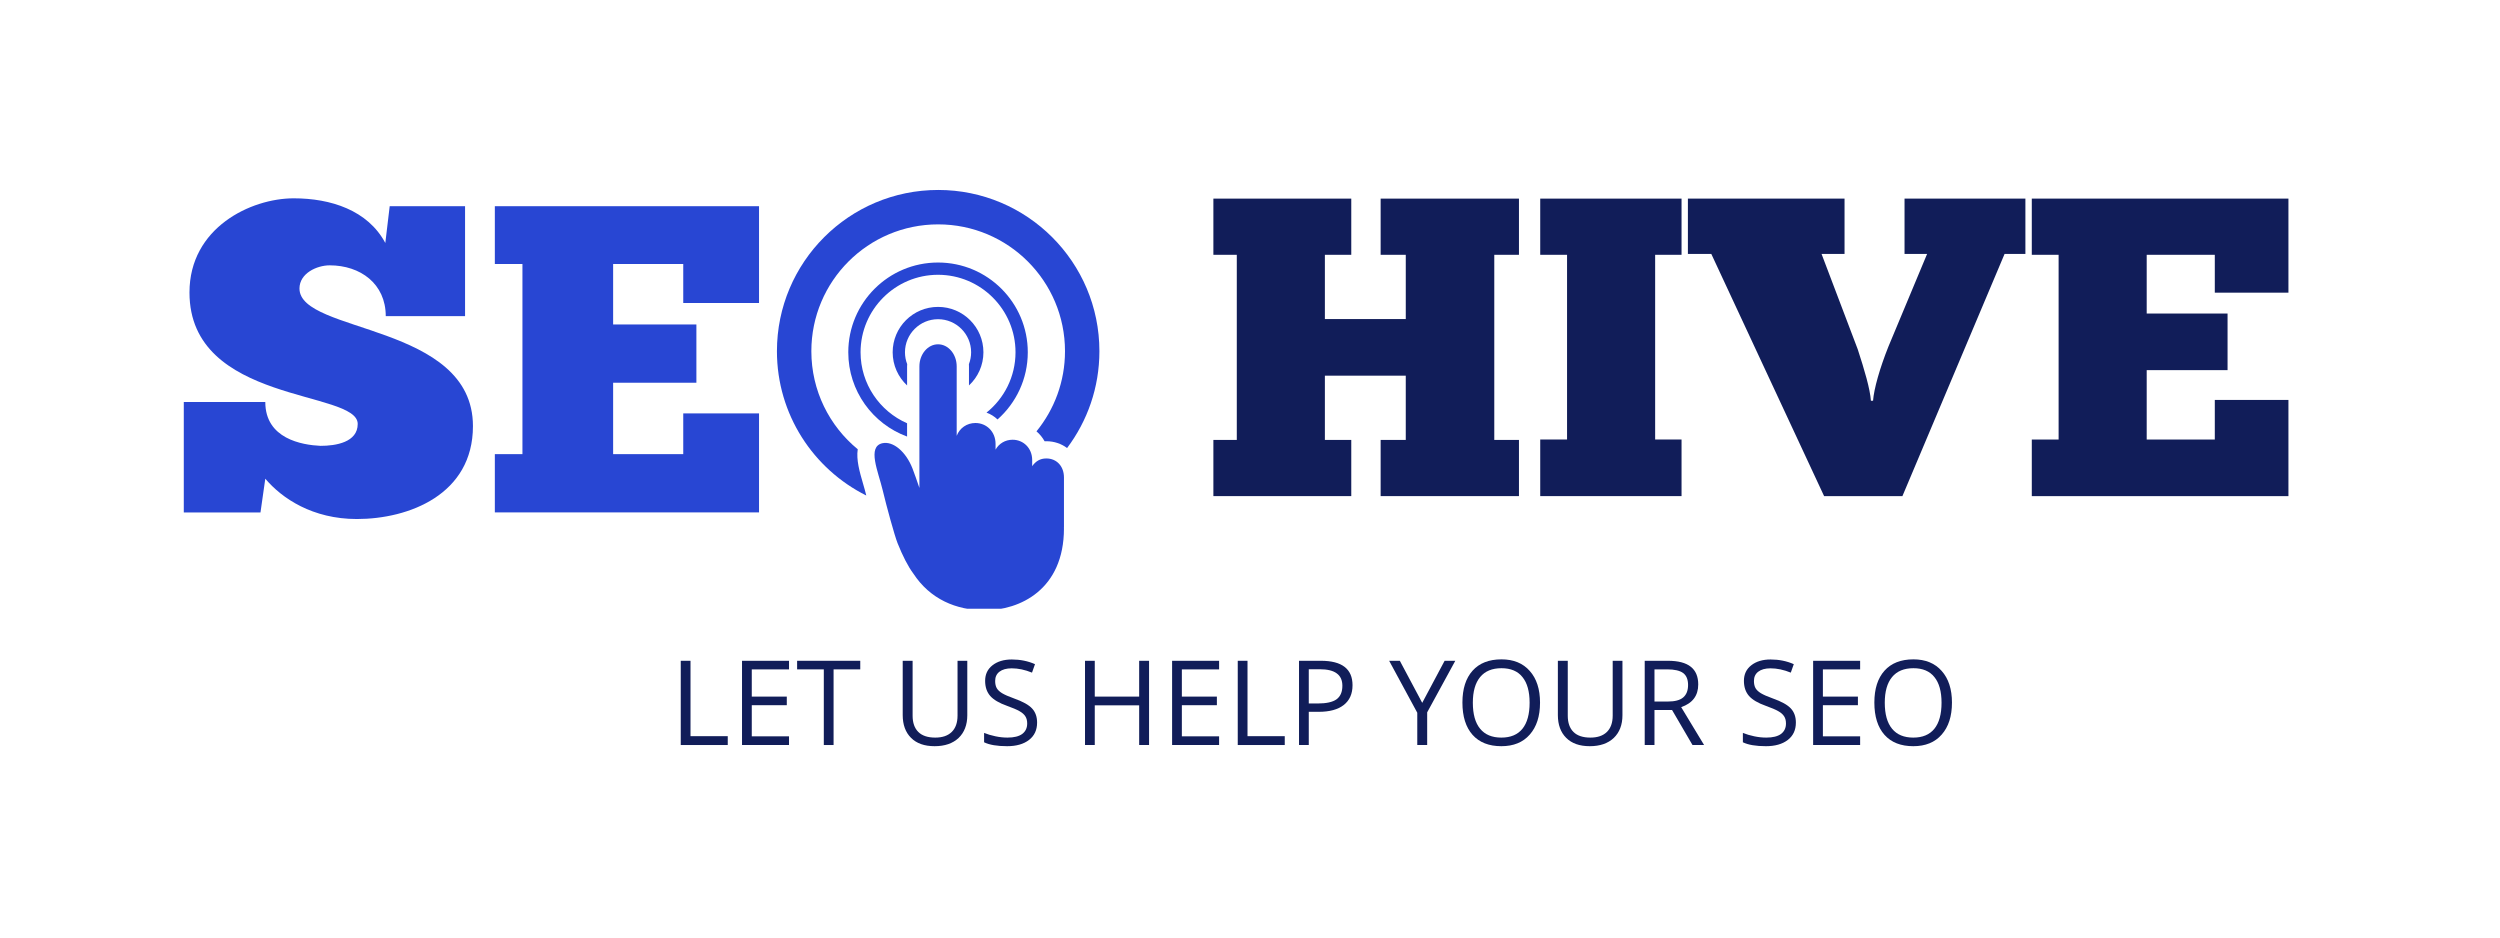 <?xml version="1.0" encoding="UTF-8" standalone="no"?>
<svg
   width="400"
   zoomAndPan="magnify"
   viewBox="0 0 300 112.5"
   height="150"
   preserveAspectRatio="xMidYMid meet"
   version="1.0"
   id="svg179"
   sodipodi:docname="logo-seo-hive.svg"
   inkscape:version="1.1.2 (0a00cf5339, 2022-02-04)"
   xmlns:inkscape="http://www.inkscape.org/namespaces/inkscape"
   xmlns:sodipodi="http://sodipodi.sourceforge.net/DTD/sodipodi-0.dtd"
   xmlns="http://www.w3.org/2000/svg"
   xmlns:svg="http://www.w3.org/2000/svg">
  <sodipodi:namedview
     id="namedview181"
     pagecolor="#ffffff"
     bordercolor="#666666"
     borderopacity="1.0"
     inkscape:pageshadow="2"
     inkscape:pageopacity="0.0"
     inkscape:pagecheckerboard="0"
     showgrid="false"
     height="150px"
     inkscape:zoom="1.662"
     inkscape:cx="228.94103"
     inkscape:cy="161.85319"
     inkscape:window-width="1920"
     inkscape:window-height="1003"
     inkscape:window-x="0"
     inkscape:window-y="0"
     inkscape:window-maximized="1"
     inkscape:current-layer="svg179" />
  <defs
     id="defs13">
    <g
       id="g2" />
    <clipPath
       id="9ae49b6bc3">
      <path
         d="M 55.828,156 H 91 v 39 H 55.828 Z m 0,0"
         clip-rule="nonzero"
         id="path4" />
    </clipPath>
    <clipPath
       id="1028f45ae2">
      <path
         d="m 127,155.23 h 39 V 192 h -39 z m 0,0"
         clip-rule="nonzero"
         id="path7" />
    </clipPath>
    <clipPath
       id="78c9b83dc4">
      <path
         d="m 138.691,173.734 h 22.898 v 31.746 h -22.898 z m 0,0"
         clip-rule="nonzero"
         id="path10" />
    </clipPath>
  </defs>
  <g
     clip-path="url(#9ae49b6bc3)"
     id="g17"
     transform="translate(-33.826,-132.434)">
    <path
       fill="#2846d3"
       d="m 69.762,167.059 c 0,-1.84 2.102,-2.785 3.625,-2.785 3.68,0 6.73,2.207 6.73,6.098 h 9.516 v -13.195 h -9.043 l -0.527,4.414 c -2.102,-3.941 -6.57,-5.359 -10.988,-5.359 -5.148,0 -12.512,3.523 -12.512,11.301 0,13.406 20.188,11.672 20.188,15.773 0,2.207 -2.625,2.629 -4.465,2.629 -2.211,-0.105 -6.625,-0.84 -6.625,-5.258 h -9.781 v 13.25 h 9.203 l 0.578,-4.051 c 1.996,2.367 5.676,4.84 10.988,4.84 6.254,0 13.93,-2.945 13.93,-11.148 0,-12.352 -20.816,-11.09 -20.816,-16.508"
       fill-opacity="1"
       fill-rule="nonzero"
       id="path15" />
  </g>
  <path
     fill="#2846d3"
     d="m 59.381,31.679 h 3.312 v 22.82 h -3.312 v 6.992 h 31.703 v -11.883 h -9.094 v 4.891 h -8.414 v -8.57 h 9.992 v -6.992 h -9.992 v -7.258 h 8.414 v 4.68 h 9.094 V 24.742 H 59.381 v 6.938"
     fill-opacity="1"
     fill-rule="nonzero"
     id="path19" />
  <path
     fill="#2846d3"
     d="m 118.01,42.273 c 0,-3.008 -2.438,-5.445 -5.445,-5.445 -3.008,0 -5.445,2.438 -5.445,5.445 0,1.57 0.668,2.988 1.73,3.98 v -2.281 c 0,-0.094 0.008,-0.184 0.012,-0.273 -0.172,-0.445 -0.266,-0.922 -0.266,-1.426 0,-2.188 1.781,-3.969 3.969,-3.969 2.188,0 3.969,1.781 3.969,3.969 0,0.504 -0.094,0.98 -0.266,1.426 0.004,0.09 0.008,0.18 0.008,0.273 v 2.281 c 1.066,-0.992 1.734,-2.41 1.734,-3.98"
     fill-opacity="1"
     fill-rule="nonzero"
     id="path21" />
  <path
     fill="#2846d3"
     d="m 118.381,49.515 c 0.5,0.18 0.949,0.461 1.324,0.82 2.227,-1.977 3.629,-4.855 3.629,-8.062 0,-5.949 -4.82,-10.77 -10.77,-10.77 -5.949,0 -10.77,4.82 -10.77,10.77 0,4.645 2.938,8.602 7.055,10.113 v -1.594 c -3.281,-1.438 -5.582,-4.715 -5.582,-8.52 0,-5.125 4.172,-9.297 9.297,-9.297 5.125,0 9.297,4.172 9.297,9.297 0,2.926 -1.359,5.539 -3.48,7.242"
     fill-opacity="1"
     fill-rule="nonzero"
     id="path23" />
  <g
     clip-path="url(#1028f45ae2)"
     id="g27"
     transform="translate(-33.826,-132.434)">
    <path
       fill="#2846d3"
       d="m 146.406,155.23 c -10.684,0 -19.348,8.664 -19.348,19.348 0,7.582 4.367,14.145 10.719,17.316 -0.008,-0.039 -0.019,-0.078 -0.027,-0.117 -0.098,-0.402 -0.227,-0.848 -0.363,-1.32 -0.406,-1.398 -0.824,-2.832 -0.633,-4.113 -3.398,-2.789 -5.566,-7.023 -5.566,-11.766 0,-8.406 6.812,-15.219 15.219,-15.219 8.406,0 15.219,6.812 15.219,15.219 0,3.645 -1.281,6.992 -3.422,9.617 0.391,0.332 0.723,0.738 0.977,1.195 0.07,-0.004 0.137,-0.008 0.203,-0.008 0.949,0 1.805,0.301 2.492,0.816 2.434,-3.234 3.879,-7.258 3.879,-11.621 0,-10.684 -8.664,-19.348 -19.348,-19.348"
       fill-opacity="1"
       fill-rule="nonzero"
       id="path25" />
  </g>
  <g
     clip-path="url(#78c9b83dc4)"
     id="g31"
     transform="translate(-33.826,-132.434)">
    <path
       fill="#2846d3"
       d="m 159.383,187.449 c -0.762,0 -1.285,0.348 -1.695,0.926 v -0.738 c 0,-1.426 -1.055,-2.434 -2.352,-2.434 -0.875,0 -1.637,0.457 -2.043,1.188 v -0.688 c 0,-1.469 -1.082,-2.508 -2.418,-2.508 -1.02,0 -1.891,0.602 -2.246,1.539 v -8.328 c 0,-1.465 -1.004,-2.656 -2.238,-2.656 -1.234,0 -2.238,1.191 -2.238,2.656 v 14.582 c -0.312,-0.922 -0.598,-1.734 -0.82,-2.312 -0.797,-2.059 -2.336,-3.324 -3.602,-3.059 -1.887,0.402 -0.516,3.398 0.027,5.684 0.445,1.875 1.426,5.445 1.773,6.309 0.602,1.508 1.25,2.789 1.895,3.652 2.012,3.074 5.141,4.406 8.586,4.406 4.172,0 9.488,-2.457 9.488,-9.832 h -0.008 c 0.004,-0.059 0.008,-0.117 0.008,-0.176 v -5.926 c 0,-1.344 -0.867,-2.285 -2.117,-2.285"
       fill-opacity="1"
       fill-rule="nonzero"
       id="path29" />
  </g>
  <g
     fill="#111d59"
     fill-opacity="1"
     id="g39"
     transform="translate(-33.826,-132.434)">
    <g
       transform="translate(178.155,191.967)"
       id="g37">
      <g
         id="g35">
        <path
           d="m 1.277,-35.699 v 6.742 H 4.086 V -6.742 H 1.277 V 0 H 17.824 V -6.742 H 14.656 v -7.711 h 9.707 v 7.711 H 21.348 V 0 h 16.598 v -6.742 h -2.961 v -22.215 h 2.961 v -6.742 H 21.348 v 6.742 h 3.016 v 7.711 H 14.656 v -7.711 h 3.168 v -6.742 z m 0,0"
           id="path33" />
      </g>
    </g>
  </g>
  <g
     fill="#111d59"
     fill-opacity="1"
     id="g47"
     transform="translate(-33.826,-132.434)">
    <g
       transform="translate(217.377,191.967)"
       id="g45">
      <g
         id="g43">
        <path
           d="m 1.277,-35.699 v 6.742 h 3.219 V -6.793 H 1.277 V 0 h 16.957 v -6.793 h -3.168 v -22.164 h 3.168 v -6.742 z m 0,0"
           id="path41" />
      </g>
    </g>
  </g>
  <g
     fill="#111d59"
     fill-opacity="1"
     id="g55"
     transform="translate(-33.826,-132.434)">
    <g
       transform="translate(236.886,191.967)"
       id="g53">
      <g
         id="g51">
        <path
           d="m 21.449,-11.441 c -0.102,-1.43 -0.766,-3.676 -1.582,-6.18 l -4.34,-11.438 h 2.758 v -6.641 H -0.512 v 6.641 H 2.297 L 15.832,0 h 9.398 l 12.258,-29.059 h 2.5 v -6.641 H 25.484 v 6.641 h 2.707 l -4.648,11.133 c -1.02,2.555 -1.734,5.055 -1.836,6.484 z m 0,0"
           id="path49" />
      </g>
    </g>
  </g>
  <g
     fill="#111d59"
     fill-opacity="1"
     id="g63"
     transform="translate(-33.826,-132.434)">
    <g
       transform="translate(276.364,191.967)"
       id="g61">
      <g
         id="g59">
        <path
           d="m 1.277,-35.699 v 6.742 h 3.219 V -6.793 H 1.277 V 0 h 30.797 v -11.543 h -8.836 v 4.75 h -8.172 v -8.324 h 9.703 v -6.793 h -9.703 v -7.047 h 8.172 v 4.543 h 8.836 v -11.285 z m 0,0"
           id="path57" />
      </g>
    </g>
  </g>
  <g
     fill="#111d59"
     fill-opacity="1"
     id="g177"
     transform="translate(-33.826,-132.434)">
    <g
       transform="translate(114.125,221.837)"
       id="g69">
      <g
         id="g67">
        <path
           d="M 1.391,0 V -10.109 H 2.562 V -1.062 H 7.031 V 0 Z m 0,0"
           id="path65" />
      </g>
    </g>
    <g
       transform="translate(121.477,221.837)"
       id="g75">
      <g
         id="g73">
        <path
           d="M 7.031,0 H 1.391 V -10.109 H 7.031 v 1.031 H 2.562 V -5.812 h 4.203 v 1.031 H 2.562 v 3.734 h 4.469 z m 0,0"
           id="path71" />
      </g>
    </g>
    <g
       transform="translate(129.355,221.837)"
       id="g81">
      <g
         id="g79">
        <path
           d="M 4.5,0 H 3.328 V -9.078 H 0.125 v -1.031 h 7.578 v 1.031 H 4.5 Z m 0,0"
           id="path77" />
      </g>
    </g>
    <g
       transform="translate(137.191,221.837)"
       id="g85">
      <g
         id="g83" />
    </g>
    <g
       transform="translate(140.87,221.837)"
       id="g91">
      <g
         id="g89">
        <path
           d="m 9.031,-10.109 v 6.531 c 0,1.156 -0.352,2.07 -1.047,2.734 -0.699,0.656 -1.656,0.984 -2.875,0.984 -1.219,0 -2.164,-0.332 -2.828,-1 -0.668,-0.664 -1,-1.578 -1,-2.734 v -6.516 h 1.188 v 6.594 c 0,0.844 0.227,1.496 0.688,1.953 0.457,0.449 1.133,0.672 2.031,0.672 0.852,0 1.508,-0.223 1.969,-0.672 0.469,-0.457 0.703,-1.113 0.703,-1.969 v -6.578 z m 0,0"
           id="path87" />
      </g>
    </g>
    <g
       transform="translate(151.183,221.837)"
       id="g97">
      <g
         id="g95">
        <path
           d="m 7.094,-2.688 c 0,0.887 -0.324,1.578 -0.969,2.078 -0.648,0.5 -1.523,0.75 -2.625,0.75 -1.199,0 -2.121,-0.156 -2.766,-0.469 v -1.125 c 0.414,0.168 0.867,0.305 1.359,0.406 0.488,0.105 0.973,0.156 1.453,0.156 0.781,0 1.367,-0.145 1.766,-0.438 0.395,-0.301 0.594,-0.719 0.594,-1.25 C 5.906,-2.93 5.832,-3.219 5.688,-3.438 5.551,-3.664 5.316,-3.875 4.984,-4.062 4.66,-4.25 4.16,-4.461 3.484,-4.703 2.547,-5.035 1.875,-5.43 1.469,-5.891 1.062,-6.359 0.859,-6.961 0.859,-7.703 c 0,-0.781 0.289,-1.398 0.875,-1.859 0.594,-0.469 1.367,-0.703 2.328,-0.703 1.008,0 1.938,0.188 2.781,0.562 L 6.484,-8.688 c -0.844,-0.344 -1.656,-0.516 -2.438,-0.516 -0.625,0 -1.117,0.137 -1.469,0.406 C 2.234,-8.535 2.062,-8.164 2.062,-7.688 c 0,0.344 0.062,0.633 0.188,0.859 0.125,0.219 0.336,0.422 0.641,0.609 0.312,0.188 0.785,0.398 1.422,0.625 1.062,0.375 1.789,0.781 2.188,1.219 0.395,0.43 0.594,0.992 0.594,1.688 z m 0,0"
           id="path93" />
      </g>
    </g>
    <g
       transform="translate(158.957,221.837)"
       id="g101">
      <g
         id="g99" />
    </g>
    <g
       transform="translate(162.636,221.837)"
       id="g107">
      <g
         id="g105">
        <path
           d="m 9.078,0 h -1.188 V -4.766 H 2.562 V 0 H 1.391 V -10.109 H 2.562 V -5.812 h 5.328 v -4.297 h 1.188 z m 0,0"
           id="path103" />
      </g>
    </g>
    <g
       transform="translate(173.087,221.837)"
       id="g113">
      <g
         id="g111">
        <path
           d="M 7.031,0 H 1.391 V -10.109 H 7.031 v 1.031 H 2.562 V -5.812 h 4.203 v 1.031 H 2.562 v 3.734 h 4.469 z m 0,0"
           id="path109" />
      </g>
    </g>
    <g
       transform="translate(180.965,221.837)"
       id="g119">
      <g
         id="g117">
        <path
           d="M 1.391,0 V -10.109 H 2.562 V -1.062 H 7.031 V 0 Z m 0,0"
           id="path115" />
      </g>
    </g>
    <g
       transform="translate(188.317,221.837)"
       id="g125">
      <g
         id="g123">
        <path
           d="m 7.812,-7.172 c 0,1.031 -0.355,1.824 -1.062,2.375 -0.699,0.543 -1.699,0.812 -3,0.812 H 2.562 V 0 H 1.391 v -10.109 h 2.625 c 2.531,0 3.797,0.98 3.797,2.938 z m -5.25,2.188 H 3.625 c 1.039,0 1.797,-0.164 2.266,-0.5 0.469,-0.344 0.703,-0.883 0.703,-1.625 0,-0.664 -0.227,-1.16 -0.672,-1.484 -0.438,-0.332 -1.121,-0.5 -2.047,-0.5 H 2.562 Z m 0,0"
           id="path121" />
      </g>
    </g>
    <g
       transform="translate(196.845,221.837)"
       id="g129">
      <g
         id="g127" />
    </g>
    <g
       transform="translate(200.524,221.837)"
       id="g135">
      <g
         id="g133">
        <path
           d="m 3.969,-5.062 2.688,-5.047 H 7.938 l -3.375,6.188 V 0 H 3.375 V -3.875 L 0,-10.109 h 1.281 z m 0,0"
           id="path131" />
      </g>
    </g>
    <g
       transform="translate(208.457,221.837)"
       id="g141">
      <g
         id="g139">
        <path
           d="m 10.172,-5.078 c 0,1.625 -0.414,2.902 -1.234,3.828 -0.812,0.93 -1.949,1.391 -3.406,1.391 -1.492,0 -2.641,-0.453 -3.453,-1.359 -0.812,-0.914 -1.219,-2.207 -1.219,-3.875 0,-1.645 0.406,-2.922 1.219,-3.828 0.812,-0.906 1.969,-1.359 3.469,-1.359 1.445,0 2.578,0.465 3.391,1.391 0.82,0.918 1.234,2.188 1.234,3.812 z m -8.062,0 c 0,1.375 0.289,2.418 0.875,3.125 0.582,0.711 1.43,1.062 2.547,1.062 1.113,0 1.957,-0.352 2.531,-1.062 0.57,-0.707 0.859,-1.75 0.859,-3.125 0,-1.352 -0.289,-2.379 -0.859,-3.078 -0.562,-0.707 -1.402,-1.062 -2.516,-1.062 -1.125,0 -1.98,0.355 -2.562,1.062 -0.586,0.711 -0.875,1.734 -0.875,3.078 z m 0,0"
           id="path137" />
      </g>
    </g>
    <g
       transform="translate(219.489,221.837)"
       id="g147">
      <g
         id="g145">
        <path
           d="m 9.031,-10.109 v 6.531 c 0,1.156 -0.352,2.07 -1.047,2.734 -0.699,0.656 -1.656,0.984 -2.875,0.984 -1.219,0 -2.164,-0.332 -2.828,-1 -0.668,-0.664 -1,-1.578 -1,-2.734 v -6.516 h 1.188 v 6.594 c 0,0.844 0.227,1.496 0.688,1.953 0.457,0.449 1.133,0.672 2.031,0.672 0.852,0 1.508,-0.223 1.969,-0.672 0.469,-0.457 0.703,-1.113 0.703,-1.969 v -6.578 z m 0,0"
           id="path143" />
      </g>
    </g>
    <g
       transform="translate(229.801,221.837)"
       id="g153">
      <g
         id="g151">
        <path
           d="M 2.562,-4.203 V 0 H 1.391 v -10.109 h 2.781 c 1.238,0 2.156,0.242 2.75,0.719 0.594,0.469 0.891,1.18 0.891,2.125 0,1.344 -0.684,2.25 -2.047,2.719 L 8.516,0 H 7.125 L 4.672,-4.203 Z m 0,-1.016 h 1.609 c 0.832,0 1.441,-0.16 1.828,-0.484 0.395,-0.332 0.594,-0.832 0.594,-1.5 0,-0.664 -0.199,-1.145 -0.594,-1.438 -0.398,-0.289 -1.031,-0.438 -1.906,-0.438 H 2.562 Z m 0,0"
           id="path149" />
      </g>
    </g>
    <g
       transform="translate(238.558,221.837)"
       id="g157">
      <g
         id="g155" />
    </g>
    <g
       transform="translate(242.237,221.837)"
       id="g163">
      <g
         id="g161">
        <path
           d="m 7.094,-2.688 c 0,0.887 -0.324,1.578 -0.969,2.078 -0.648,0.5 -1.523,0.75 -2.625,0.75 -1.199,0 -2.121,-0.156 -2.766,-0.469 v -1.125 c 0.414,0.168 0.867,0.305 1.359,0.406 0.488,0.105 0.973,0.156 1.453,0.156 0.781,0 1.367,-0.145 1.766,-0.438 0.395,-0.301 0.594,-0.719 0.594,-1.25 C 5.906,-2.93 5.832,-3.219 5.688,-3.438 5.551,-3.664 5.316,-3.875 4.984,-4.062 4.66,-4.25 4.16,-4.461 3.484,-4.703 2.547,-5.035 1.875,-5.43 1.469,-5.891 1.062,-6.359 0.859,-6.961 0.859,-7.703 c 0,-0.781 0.289,-1.398 0.875,-1.859 0.594,-0.469 1.367,-0.703 2.328,-0.703 1.008,0 1.938,0.188 2.781,0.562 L 6.484,-8.688 c -0.844,-0.344 -1.656,-0.516 -2.438,-0.516 -0.625,0 -1.117,0.137 -1.469,0.406 C 2.234,-8.535 2.062,-8.164 2.062,-7.688 c 0,0.344 0.062,0.633 0.188,0.859 0.125,0.219 0.336,0.422 0.641,0.609 0.312,0.188 0.785,0.398 1.422,0.625 1.062,0.375 1.789,0.781 2.188,1.219 0.395,0.43 0.594,0.992 0.594,1.688 z m 0,0"
           id="path159" />
      </g>
    </g>
    <g
       transform="translate(250.011,221.837)"
       id="g169">
      <g
         id="g167">
        <path
           d="M 7.031,0 H 1.391 V -10.109 H 7.031 v 1.031 H 2.562 V -5.812 h 4.203 v 1.031 H 2.562 v 3.734 h 4.469 z m 0,0"
           id="path165" />
      </g>
    </g>
    <g
       transform="translate(257.889,221.837)"
       id="g175">
      <g
         id="g173">
        <path
           d="m 10.172,-5.078 c 0,1.625 -0.414,2.902 -1.234,3.828 -0.812,0.93 -1.949,1.391 -3.406,1.391 -1.492,0 -2.641,-0.453 -3.453,-1.359 -0.812,-0.914 -1.219,-2.207 -1.219,-3.875 0,-1.645 0.406,-2.922 1.219,-3.828 0.812,-0.906 1.969,-1.359 3.469,-1.359 1.445,0 2.578,0.465 3.391,1.391 0.82,0.918 1.234,2.188 1.234,3.812 z m -8.062,0 c 0,1.375 0.289,2.418 0.875,3.125 0.582,0.711 1.43,1.062 2.547,1.062 1.113,0 1.957,-0.352 2.531,-1.062 0.57,-0.707 0.859,-1.75 0.859,-3.125 0,-1.352 -0.289,-2.379 -0.859,-3.078 -0.562,-0.707 -1.402,-1.062 -2.516,-1.062 -1.125,0 -1.98,0.355 -2.562,1.062 -0.586,0.711 -0.875,1.734 -0.875,3.078 z m 0,0"
           id="path171" />
      </g>
    </g>
  </g>
</svg>
